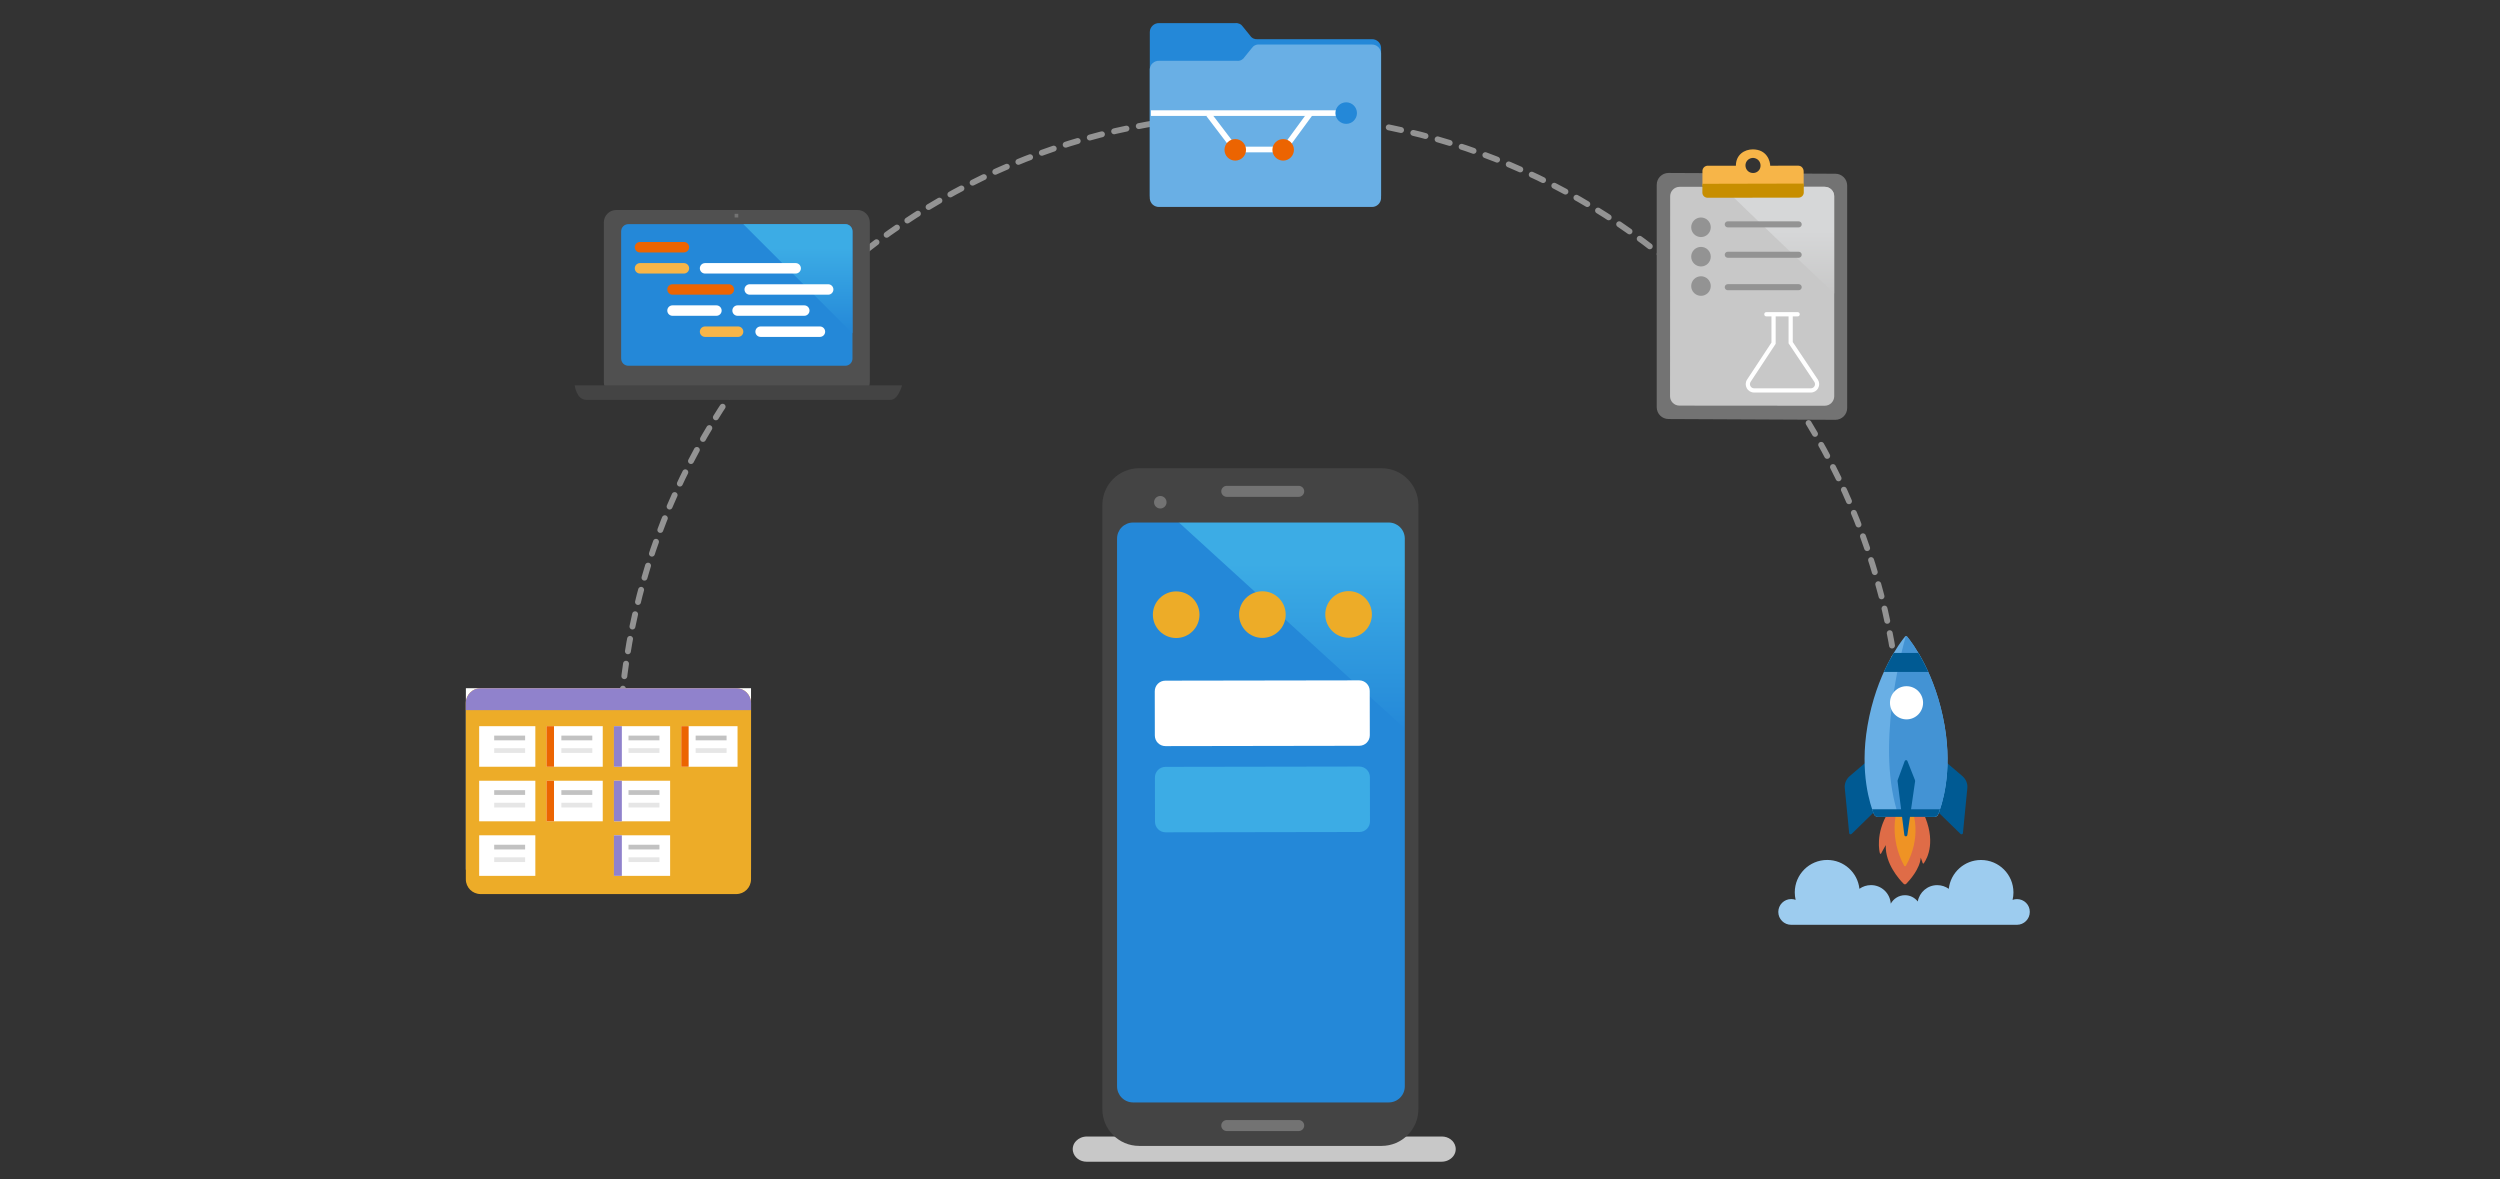 <svg width="636" height="300" viewBox="0 0 636 300" fill="none" xmlns="http://www.w3.org/2000/svg">
<rect x="0" y="0" width="636" height="300" fill="#333333" stroke="none"/>
<path d="M123.86 184.74H121.9V195.06H123.86V184.74Z" fill="#2488D8"/>
<path d="M123.86 198.62H121.9V208.94H123.86V198.62Z" fill="#2488D8"/>
<path d="M123.86 212.5H121.9V222.82H123.86V212.5Z" fill="#2488D8"/>
<path d="M158.01 203.96C157.73 200.08 157.59 196.16 157.59 192.21C157.59 102.15 230.6 29.14 320.66 29.14C410.72 29.14 483.73 102.15 483.73 192.21C483.73 195.43 483.64 198.63 483.45 201.81" stroke="#939393" stroke-width="1.5" stroke-miterlimit="10" stroke-linecap="round" stroke-linejoin="round" stroke-dasharray="3.2 3.2"/>
<path d="M466.921 106.8L424.471 106.6C422.821 106.6 421.471 105.26 421.471 103.6V47C421.471 45.35 422.811 44 424.471 44L466.921 44.2C468.571 44.2 469.921 45.54 469.921 47.2V103.8C469.921 105.46 468.571 106.8 466.921 106.8Z" fill="#737373"/>
<path d="M276.14 289.13H366.84C368.45 289.13 369.97 290.18 370.28 291.76C370.68 293.78 368.93 295.54 366.72 295.54H276.4C274.79 295.54 273.27 294.49 272.96 292.91C272.56 290.89 274.31 289.13 276.52 289.13" fill="#C8C8C8"/>
<path d="M464.209 103.22L427.249 103.19C425.929 103.19 424.849 102.12 424.859 100.79L424.889 49.93C424.889 48.61 425.959 47.53 427.289 47.53H464.229C465.549 47.53 466.629 48.6 466.629 49.93V100.82C466.609 102.15 465.539 103.22 464.209 103.22Z" fill="#C8C8C8"/>
<path d="M466.609 49.92C466.599 48.6 465.529 47.53 464.209 47.53H438.279C445.219 54.34 458.829 67.29 466.599 74.64V49.92H466.609Z" fill="url(#paint0_linear)"/>
<path d="M457.39 42.14C457.39 42.14 452.85 42.16 450.34 42.16C450.34 41.14 449.63 38.02 445.91 38C443.86 38 441.61 39.29 441.61 42.16H434.55C434.37 42.15 434.19 42.17 434.02 42.23C433.85 42.29 433.69 42.38 433.55 42.5C433.42 42.62 433.31 42.77 433.23 42.93C433.15 43.09 433.11 43.27 433.1 43.45C433.1 43.89 433.1 47.21 433.1 47.21H458.85V43.64C458.86 43.24 458.71 42.84 458.43 42.55C458.15 42.25 457.8 42.16 457.39 42.14ZM446.02 44.01C445.64 44.02 445.26 43.92 444.94 43.72C444.62 43.52 444.36 43.22 444.21 42.87C444.06 42.52 444.01 42.13 444.07 41.76C444.14 41.38 444.31 41.04 444.58 40.76C444.84 40.49 445.19 40.3 445.56 40.22C445.93 40.14 446.32 40.17 446.68 40.32C447.03 40.46 447.34 40.71 447.55 41.02C447.76 41.34 447.88 41.71 447.88 42.09C447.89 42.34 447.85 42.59 447.76 42.82C447.67 43.05 447.54 43.26 447.36 43.44C447.19 43.62 446.98 43.76 446.75 43.86C446.52 43.96 446.27 44.01 446.02 44.01Z" fill="#F7B548"/>
<path d="M433.1 46.76L433.08 48.98C433.07 49.71 433.67 50.31 434.4 50.31L457.57 50.28C458.29 50.28 458.88 49.69 458.88 48.97V46.7L433.1 46.76Z" fill="#C78E00"/>
<path d="M457.59 56.31H439.54C439.11 56.31 438.77 56.66 438.77 57.08C438.77 57.51 439.12 57.85 439.54 57.85H457.59C458.02 57.85 458.36 57.5 458.36 57.08C458.37 56.66 458.02 56.31 457.59 56.31Z" fill="#939393"/>
<path d="M457.59 64.04H439.54C439.11 64.04 438.77 64.39 438.77 64.81C438.77 65.24 439.12 65.58 439.54 65.58H457.59C458.02 65.58 458.36 65.23 458.36 64.81C458.37 64.39 458.02 64.04 457.59 64.04Z" fill="#939393"/>
<path d="M457.59 72.29H439.54C439.11 72.29 438.77 72.64 438.77 73.06C438.77 73.49 439.12 73.83 439.54 73.83H457.59C458.02 73.83 458.36 73.48 458.36 73.06C458.37 72.63 458.02 72.29 457.59 72.29Z" fill="#939393"/>
<path d="M432.73 60.31C434.1 60.31 435.22 59.2 435.22 57.82C435.22 56.45 434.11 55.33 432.73 55.33C431.36 55.33 430.24 56.44 430.24 57.82C430.24 59.2 431.36 60.31 432.73 60.31Z" fill="#939393"/>
<path d="M432.73 67.79C434.1 67.79 435.22 66.68 435.22 65.3C435.22 63.93 434.11 62.81 432.73 62.81C431.36 62.81 430.24 63.92 430.24 65.3C430.24 66.67 431.36 67.79 432.73 67.79Z" fill="#939393"/>
<path d="M432.73 75.26C434.1 75.26 435.22 74.15 435.22 72.77C435.22 71.4 434.11 70.28 432.73 70.28C431.36 70.28 430.24 71.39 430.24 72.77C430.24 74.15 431.36 75.26 432.73 75.26Z" fill="#939393"/>
<path d="M318.05 9.08C318.05 9.08 316.83 7.6 316.2 6.8C315.99 6.48 315.71 6.23 315.37 6.07C315.03 5.91 314.65 5.84 314.28 5.88H294.9C294.6 5.87 294.29 5.92 294.01 6.02C293.73 6.13 293.46 6.29 293.24 6.5C293.02 6.71 292.84 6.96 292.71 7.24C292.58 7.52 292.51 7.82 292.51 8.12V49.81C292.54 50.42 292.8 50.99 293.25 51.41C293.7 51.82 294.29 52.04 294.9 52.02H348.96C349.57 52.05 350.16 51.83 350.61 51.41C351.06 51 351.33 50.42 351.35 49.81V12.15C351.32 11.55 351.06 10.98 350.61 10.57C350.16 10.16 349.57 9.94 348.97 9.97H319.96C319.59 10.01 319.21 9.95 318.88 9.8C318.54 9.64 318.25 9.39 318.05 9.08Z" fill="#2488D8"/>
<path d="M348.96 11.33H320.36C319.99 11.29 319.61 11.36 319.27 11.53C318.93 11.69 318.65 11.95 318.44 12.26C317.8 13.06 316.59 14.54 316.59 14.54C316.39 14.86 316.1 15.11 315.77 15.28C315.44 15.45 315.05 15.51 314.68 15.47H294.88C294.29 15.44 293.71 15.65 293.26 16.04C292.82 16.43 292.54 16.98 292.5 17.58V50.44C292.53 51.05 292.79 51.62 293.24 52.04C293.69 52.45 294.28 52.67 294.89 52.65H348.95C349.56 52.68 350.15 52.46 350.6 52.04C351.05 51.63 351.32 51.05 351.34 50.44V13.54C351.31 12.93 351.05 12.36 350.6 11.94C350.16 11.53 349.57 11.31 348.96 11.33Z" fill="#69AFE5"/>
<path d="M342.471 28.06H292.801V29.49H342.471V28.06Z" fill="white"/>
<path d="M342.47 31.51C343.98 31.51 345.21 30.28 345.21 28.77C345.21 27.26 343.98 26.03 342.47 26.03C340.96 26.03 339.73 27.26 339.73 28.77C339.73 30.28 340.96 31.51 342.47 31.51Z" fill="#2488D8"/>
<path d="M326.97 38.76H313.92L306.93 29.57L308.08 28.7L314.64 37.32H326.26L332.82 28.35L333.98 29.19L326.97 38.76Z" fill="white"/>
<path d="M326.439 40.86C327.949 40.86 329.179 39.63 329.179 38.12C329.179 36.61 327.949 35.38 326.439 35.38C324.929 35.38 323.699 36.61 323.699 38.12C323.699 39.64 324.929 40.86 326.439 40.86Z" fill="#EC6401"/>
<path d="M314.25 40.86C315.76 40.86 316.99 39.63 316.99 38.12C316.99 36.61 315.76 35.38 314.25 35.38C312.74 35.38 311.51 36.61 311.51 38.12C311.51 39.64 312.74 40.86 314.25 40.86Z" fill="#EC6401"/>
<path d="M191.06 175.08H118.52V221.25H191.06V175.08Z" fill="white"/>
<path d="M187.31 175.08H122.26C120.19 175.08 118.51 176.76 118.51 178.83V223.7C118.51 225.77 120.19 227.45 122.26 227.45H187.31C189.38 227.45 191.06 225.77 191.06 223.7V178.83C191.06 176.76 189.38 175.08 187.31 175.08Z" fill="#EDAC28"/>
<path d="M191.06 178.83C191.06 176.76 189.38 175.08 187.31 175.08H122.26C120.19 175.08 118.51 176.76 118.51 178.83V180.65H191.06V178.83Z" fill="#9082CC"/>
<path d="M136.19 184.74H121.9V195.06H136.19V184.74Z" fill="white"/>
<path d="M153.339 184.74H139.049V195.06H153.339V184.74Z" fill="white"/>
<path d="M170.479 184.74H156.189V195.06H170.479V184.74Z" fill="white"/>
<path d="M187.63 184.74H173.34V195.06H187.63V184.74Z" fill="white"/>
<path d="M140.939 184.74H139.039V195.06H140.939V184.74Z" fill="#EC6401"/>
<path d="M158.2 184.74H156.18V195.06H158.2V184.74Z" fill="#9082CC"/>
<path d="M175.19 184.74H173.32V195.06H175.19V184.74Z" fill="#EC6401"/>
<path d="M136.19 198.62H121.9V208.94H136.19V198.62Z" fill="white"/>
<path d="M153.339 198.62H139.049V208.94H153.339V198.62Z" fill="white"/>
<path d="M170.479 198.62H156.189V208.94H170.479V198.62Z" fill="white"/>
<path d="M140.939 198.62H139.039V208.94H140.939V198.62Z" fill="#EC6401"/>
<path d="M158.2 198.62H156.18V208.94H158.2V198.62Z" fill="#9082CC"/>
<path d="M136.19 212.5H121.9V222.82H136.19V212.5Z" fill="white"/>
<path d="M170.479 212.5H156.189V222.82H170.479V212.5Z" fill="white"/>
<path d="M158.2 212.5H156.18V222.82H158.2V212.5Z" fill="#9082CC"/>
<path d="M133.591 187.14H125.721V188.34H133.591V187.14Z" fill="#C2C2C2"/>
<path d="M133.591 190.34H125.721V191.54H133.591V190.34Z" fill="#E6E6E6"/>
<path d="M150.681 187.14H142.811V188.34H150.681V187.14Z" fill="#C2C2C2"/>
<path d="M150.681 190.34H142.811V191.54H150.681V190.34Z" fill="#E6E6E6"/>
<path d="M167.761 187.14H159.891V188.34H167.761V187.14Z" fill="#C2C2C2"/>
<path d="M167.761 190.34H159.891V191.54H167.761V190.34Z" fill="#E6E6E6"/>
<path d="M184.841 187.14H176.971V188.34H184.841V187.14Z" fill="#C2C2C2"/>
<path d="M184.841 190.34H176.971V191.54H184.841V190.34Z" fill="#E6E6E6"/>
<path d="M133.591 201.02H125.721V202.22H133.591V201.02Z" fill="#C2C2C2"/>
<path d="M133.591 204.22H125.721V205.42H133.591V204.22Z" fill="#E6E6E6"/>
<path d="M150.681 201.02H142.811V202.22H150.681V201.02Z" fill="#C2C2C2"/>
<path d="M150.681 204.22H142.811V205.42H150.681V204.22Z" fill="#E6E6E6"/>
<path d="M167.761 201.02H159.891V202.22H167.761V201.02Z" fill="#C2C2C2"/>
<path d="M167.761 204.22H159.891V205.42H167.761V204.22Z" fill="#E6E6E6"/>
<path d="M133.591 214.9H125.721V216.1H133.591V214.9Z" fill="#C2C2C2"/>
<path d="M133.591 218.101H125.721V219.301H133.591V218.101Z" fill="#E6E6E6"/>
<path d="M167.761 214.9H159.891V216.1H167.761V214.9Z" fill="#C2C2C2"/>
<path d="M167.761 218.101H159.891V219.301H167.761V218.101Z" fill="#E6E6E6"/>
<path d="M460.67 99.86H446.25C445.46 99.86 444.76 99.45 444.38 98.76C444 98.07 444.02 97.26 444.44 96.59L450.66 87.15V80.14H451.73V87.47L445.34 97.17C445.14 97.49 445.13 97.9 445.32 98.24C445.51 98.58 445.86 98.79 446.25 98.79H460.67C461.06 98.79 461.41 98.59 461.6 98.25C461.79 97.91 461.79 97.51 461.58 97.17L455.01 87.34V80.1H456.08V87.01L462.48 96.59C462.9 97.28 462.91 98.08 462.53 98.76C462.15 99.45 461.45 99.86 460.67 99.86Z" fill="white"/>
<path d="M493.671 192.69L499.221 197.43C500.131 198.21 500.611 199.35 500.491 200.51L499.371 211.95C499.341 212.24 498.971 212.36 498.751 212.15L492.621 206.17L493.671 192.69Z" fill="#005A93"/>
<path d="M476.131 192.69L470.581 197.43C469.671 198.21 469.191 199.35 469.311 200.51L470.431 211.95C470.461 212.24 470.831 212.36 471.051 212.15L477.181 206.17L476.131 192.69Z" fill="#005A93"/>
<path d="M494.71 184.64C492.43 171.39 486.501 163.57 485.171 161.95C485.031 161.78 484.771 161.78 484.631 161.95C483.301 163.57 477.36 171.39 475.09 184.64C473.03 196.64 475.81 204.85 476.74 207.15C476.9 207.55 477.29 207.8 477.72 207.8H484.911H492.201C492.571 207.8 492.901 207.58 493.041 207.23C493.921 205.07 496.8 196.8 494.71 184.64Z" fill="#69AFE5"/>
<path d="M494.711 184.64C492.421 171.29 486.421 163.46 485.141 161.92C485.041 161.8 484.841 161.83 484.801 161.99C483.861 165.25 476.941 190.45 483.091 207.81C488.511 207.64 491.001 207.69 492.071 207.75C492.521 207.77 492.931 207.51 493.101 207.1C494.041 204.72 496.761 196.54 494.711 184.64Z" fill="#4393D4"/>
<path d="M480.35 206.69C477 212.15 478.18 216.76 478.22 216.97C478.26 217.18 478.43 217.37 478.57 217.1C478.83 216.61 479.27 215.78 479.74 215C479.57 219.71 483.16 223.71 484.29 224.84C484.47 225.03 484.77 225.02 484.95 224.84C485.87 223.89 488.42 221.03 488.64 218.19C488.97 218.99 489.1 219.5 489.1 219.5C489.1 219.5 489.23 219.88 489.43 219.6C490.33 218.31 492.66 213.92 489.24 206.7H480.35V206.69Z" fill="#DF6C47"/>
<path d="M482.431 206.74C482.431 206.74 480.591 213.2 484.411 220.23C484.501 220.4 484.771 220.41 484.871 220.23C488.971 212.97 486.651 206.66 486.651 206.66L482.431 206.74Z" fill="#EF9324"/>
<path d="M479.25 170.94H490.55C489.69 169.04 488.82 167.42 488.03 166.1H481.77C480.98 167.43 480.11 169.05 479.25 170.94Z" fill="#005A93"/>
<path d="M485.021 183.01C487.346 183.01 489.231 181.121 489.231 178.79C489.231 176.46 487.346 174.57 485.021 174.57C482.695 174.57 480.811 176.46 480.811 178.79C480.811 181.121 482.695 183.01 485.021 183.01Z" fill="white"/>
<path d="M476.26 205.87C476.43 206.39 476.59 206.8 476.72 207.12C476.89 207.54 477.29 207.81 477.74 207.81H484.89H492.06C492.5 207.81 492.9 207.55 493.07 207.14C493.2 206.83 493.36 206.4 493.53 205.88H476.26V205.87Z" fill="#005A93"/>
<path d="M484.55 193.64L482.76 198.49C482.74 198.56 482.73 198.63 482.74 198.7L484.46 212.41C484.52 212.88 485.16 212.89 485.23 212.42L487.21 198.71C487.22 198.63 487.21 198.56 487.18 198.49L485.26 193.64C485.14 193.28 484.68 193.29 484.55 193.64Z" fill="#005A93"/>
<path d="M513.13 228.73C512.73 228.73 512.35 228.8 512 228.93C512.14 228.32 512.22 227.691 512.22 227.031C512.22 222.481 508.53 218.781 503.97 218.781C499.72 218.781 496.23 221.99 495.77 226.12C494.94 225.53 493.93 225.18 492.83 225.18C490.35 225.18 488.3 226.981 487.88 229.34C487.12 228.37 485.95 227.741 484.63 227.741C483.06 227.741 481.72 228.621 481.01 229.891C480.84 227.261 478.66 225.171 475.98 225.171C474.88 225.171 473.87 225.521 473.04 226.111C472.59 221.981 469.09 218.771 464.84 218.771C460.29 218.771 456.59 222.461 456.59 227.021C456.59 227.671 456.67 228.311 456.81 228.921C456.46 228.791 456.08 228.721 455.68 228.721C453.87 228.721 452.4 230.191 452.4 232.001C452.4 233.811 453.87 235.271 455.68 235.271H513.1C514.91 235.271 516.38 233.801 516.38 232.001C516.4 230.191 514.94 228.73 513.13 228.73Z" fill="#9DCCEF"/>
<path d="M355.67 131.45L285.91 131.57C284.26 131.57 282.93 132.91 282.93 134.56L283.14 278.86C283.14 280.51 284.48 281.84 286.13 281.84L355.89 281.72C357.54 281.72 358.87 280.38 358.87 278.73L358.66 134.43C358.66 132.78 357.32 131.45 355.67 131.45Z" fill="#2488D8"/>
<path d="M358.48 186.34L358.39 134.18C358.18 132.64 356.87 131.45 355.27 131.45L298.41 131.55L358.48 186.34Z" fill="url(#paint1_linear)"/>
<path d="M321.151 162.28C324.426 162.28 327.081 159.625 327.081 156.35C327.081 153.075 324.426 150.42 321.151 150.42C317.876 150.42 315.221 153.075 315.221 156.35C315.221 159.625 317.876 162.28 321.151 162.28Z" fill="#EDAC28"/>
<path d="M299.219 162.31C302.494 162.31 305.149 159.655 305.149 156.38C305.149 153.105 302.494 150.45 299.219 150.45C295.944 150.45 293.289 153.105 293.289 156.38C293.289 159.655 295.944 162.31 299.219 162.31Z" fill="#EDAC28"/>
<path d="M343.08 162.24C346.355 162.24 349.01 159.585 349.01 156.31C349.01 153.035 346.355 150.38 343.08 150.38C339.805 150.38 337.15 153.035 337.15 156.31C337.15 159.585 339.805 162.24 343.08 162.24Z" fill="#EDAC28"/>
<path d="M345.79 189.73L296.49 189.81C295 189.81 293.79 188.61 293.79 187.12L293.77 175.86C293.77 174.37 294.97 173.16 296.46 173.16L345.76 173.08C347.25 173.08 348.46 174.28 348.46 175.77L348.48 187.03C348.49 188.52 347.28 189.73 345.79 189.73Z" fill="white"/>
<path d="M345.831 211.66L296.531 211.74C295.041 211.74 293.831 210.54 293.831 209.05L293.811 197.79C293.811 196.3 295.011 195.09 296.501 195.09L345.801 195.01C347.291 195.01 348.501 196.21 348.501 197.7L348.521 208.96C348.531 210.45 347.321 211.66 345.831 211.66Z" fill="#3CACE5"/>
<path d="M457.34 80.49H449.34C449.06 80.49 448.83 80.26 448.83 79.98V79.92C448.83 79.64 449.06 79.41 449.34 79.41H457.34C457.62 79.41 457.85 79.64 457.85 79.92V79.98C457.85 80.26 457.62 80.49 457.34 80.49Z" fill="white"/>
<path d="M218.119 100.39H156.779C155.029 100.39 153.619 98.97 153.619 97.23V56.58C153.619 54.83 155.039 53.42 156.779 53.42H218.119C219.869 53.42 221.279 54.84 221.279 56.58V97.23C221.279 98.98 219.859 100.39 218.119 100.39Z" fill="#505050"/>
<path d="M215.03 93.05H159.86C158.84 93.05 158.02 92.231 158.02 91.21V58.861C158.02 57.84 158.84 57.02 159.86 57.02H215.03C216.05 57.02 216.87 57.84 216.87 58.861V91.21C216.88 92.231 216.05 93.05 215.03 93.05Z" fill="#2488D8"/>
<path d="M215.03 57.02H189.1L216.87 84.79V58.861C216.88 57.84 216.05 57.02 215.03 57.02Z" fill="url(#paint2_linear)"/>
<path d="M226.519 101.73H149.209C146.639 101.73 146.209 98.03 146.209 98.03H229.479C229.479 98.03 228.529 101.73 226.519 101.73Z" fill="#444444"/>
<path d="M173.988 64.221H162.818C162.078 64.221 161.488 63.62 161.488 62.891C161.488 62.151 162.088 61.56 162.818 61.56H173.988C174.728 61.56 175.318 62.16 175.318 62.891C175.318 63.62 174.718 64.221 173.988 64.221Z" fill="#EC6401"/>
<path d="M173.988 69.591H162.818C162.078 69.591 161.488 68.991 161.488 68.261C161.488 67.521 162.088 66.931 162.818 66.931H173.988C174.728 66.931 175.318 67.531 175.318 68.261C175.318 69.001 174.718 69.591 173.988 69.591Z" fill="#F7B548"/>
<path d="M202.419 69.591H179.369C178.629 69.591 178.039 68.991 178.039 68.261C178.039 67.521 178.639 66.931 179.369 66.931H202.419C203.159 66.931 203.749 67.531 203.749 68.261C203.749 69.001 203.149 69.591 202.419 69.591Z" fill="white"/>
<path d="M185.418 74.971H171.088C170.348 74.971 169.758 74.371 169.758 73.641C169.758 72.9 170.358 72.311 171.088 72.311H185.418C186.158 72.311 186.748 72.91 186.748 73.641C186.758 74.371 186.158 74.971 185.418 74.971Z" fill="#EC6401"/>
<path d="M210.688 74.971H190.728C189.988 74.971 189.398 74.371 189.398 73.641C189.398 72.9 189.998 72.311 190.728 72.311H210.688C211.428 72.311 212.018 72.91 212.018 73.641C212.018 74.371 211.418 74.971 210.688 74.971Z" fill="white"/>
<path d="M182.258 80.341H171.088C170.348 80.341 169.758 79.741 169.758 79.011C169.758 78.271 170.358 77.681 171.088 77.681H182.258C182.998 77.681 183.588 78.281 183.588 79.011C183.588 79.741 182.998 80.341 182.258 80.341Z" fill="white"/>
<path d="M204.609 80.341H187.639C186.899 80.341 186.309 79.741 186.309 79.011C186.309 78.271 186.909 77.681 187.639 77.681H204.609C205.349 77.681 205.939 78.281 205.939 79.011C205.939 79.741 205.349 80.341 204.609 80.341Z" fill="white"/>
<path d="M187.769 85.711H179.369C178.629 85.711 178.039 85.111 178.039 84.381C178.039 83.641 178.639 83.051 179.369 83.051H187.769C188.509 83.051 189.099 83.651 189.099 84.381C189.099 85.121 188.509 85.711 187.769 85.711Z" fill="#F7B548"/>
<path d="M208.578 85.711H193.498C192.758 85.711 192.168 85.111 192.168 84.381C192.168 83.641 192.768 83.051 193.498 83.051H208.588C209.328 83.051 209.918 83.651 209.918 84.381C209.918 85.121 209.318 85.711 208.578 85.711Z" fill="white"/>
<path d="M187.819 54.4H186.889V55.33H187.819V54.4Z" fill="#737373"/>
<path d="M351.469 119.12H289.809C284.639 119.12 280.439 123.31 280.439 128.49V282.15C280.439 287.32 284.629 291.52 289.809 291.52H351.469C356.639 291.52 360.839 287.33 360.839 282.15V128.48C360.829 123.31 356.639 119.12 351.469 119.12ZM357.379 276.37C357.379 278.63 355.549 280.46 353.289 280.46H288.269C286.009 280.46 284.179 278.63 284.179 276.37V137.02C284.179 134.76 286.009 132.93 288.269 132.93H353.289C355.549 132.93 357.379 134.76 357.379 137.02V276.37Z" fill="#444444"/>
<path d="M330.389 284.94H312.089C311.319 284.94 310.689 285.57 310.689 286.34C310.689 287.11 311.319 287.74 312.089 287.74H330.389C331.159 287.74 331.789 287.11 331.789 286.34C331.789 285.57 331.169 284.94 330.389 284.94Z" fill="#737373"/>
<path d="M330.389 123.6H312.089C311.319 123.6 310.689 124.23 310.689 125C310.689 125.77 311.319 126.4 312.089 126.4H330.389C331.159 126.4 331.789 125.77 331.789 125C331.789 124.23 331.169 123.6 330.389 123.6Z" fill="#737373"/>
<path d="M295.18 129.36C296.058 129.36 296.77 128.648 296.77 127.77C296.77 126.892 296.058 126.18 295.18 126.18C294.302 126.18 293.59 126.892 293.59 127.77C293.59 128.648 294.302 129.36 295.18 129.36Z" fill="#737373"/>
<defs>
<linearGradient id="paint0_linear" x1="452.447" y1="74.647" x2="452.447" y2="47.539" gradientUnits="userSpaceOnUse">
<stop stop-color="#C8C8C8"/>
<stop offset="0.586" stop-color="#D6D7D8"/>
</linearGradient>
<linearGradient id="paint1_linear" x1="328.438" y1="186.341" x2="328.438" y2="131.454" gradientUnits="userSpaceOnUse">
<stop stop-color="#2488D8"/>
<stop offset="0.783" stop-color="#3CACE5"/>
</linearGradient>
<linearGradient id="paint2_linear" x1="202.991" y1="84.788" x2="202.991" y2="57.019" gradientUnits="userSpaceOnUse">
<stop stop-color="#2488D8"/>
<stop offset="0.783" stop-color="#3CACE5"/>
</linearGradient>
</defs>
</svg>
